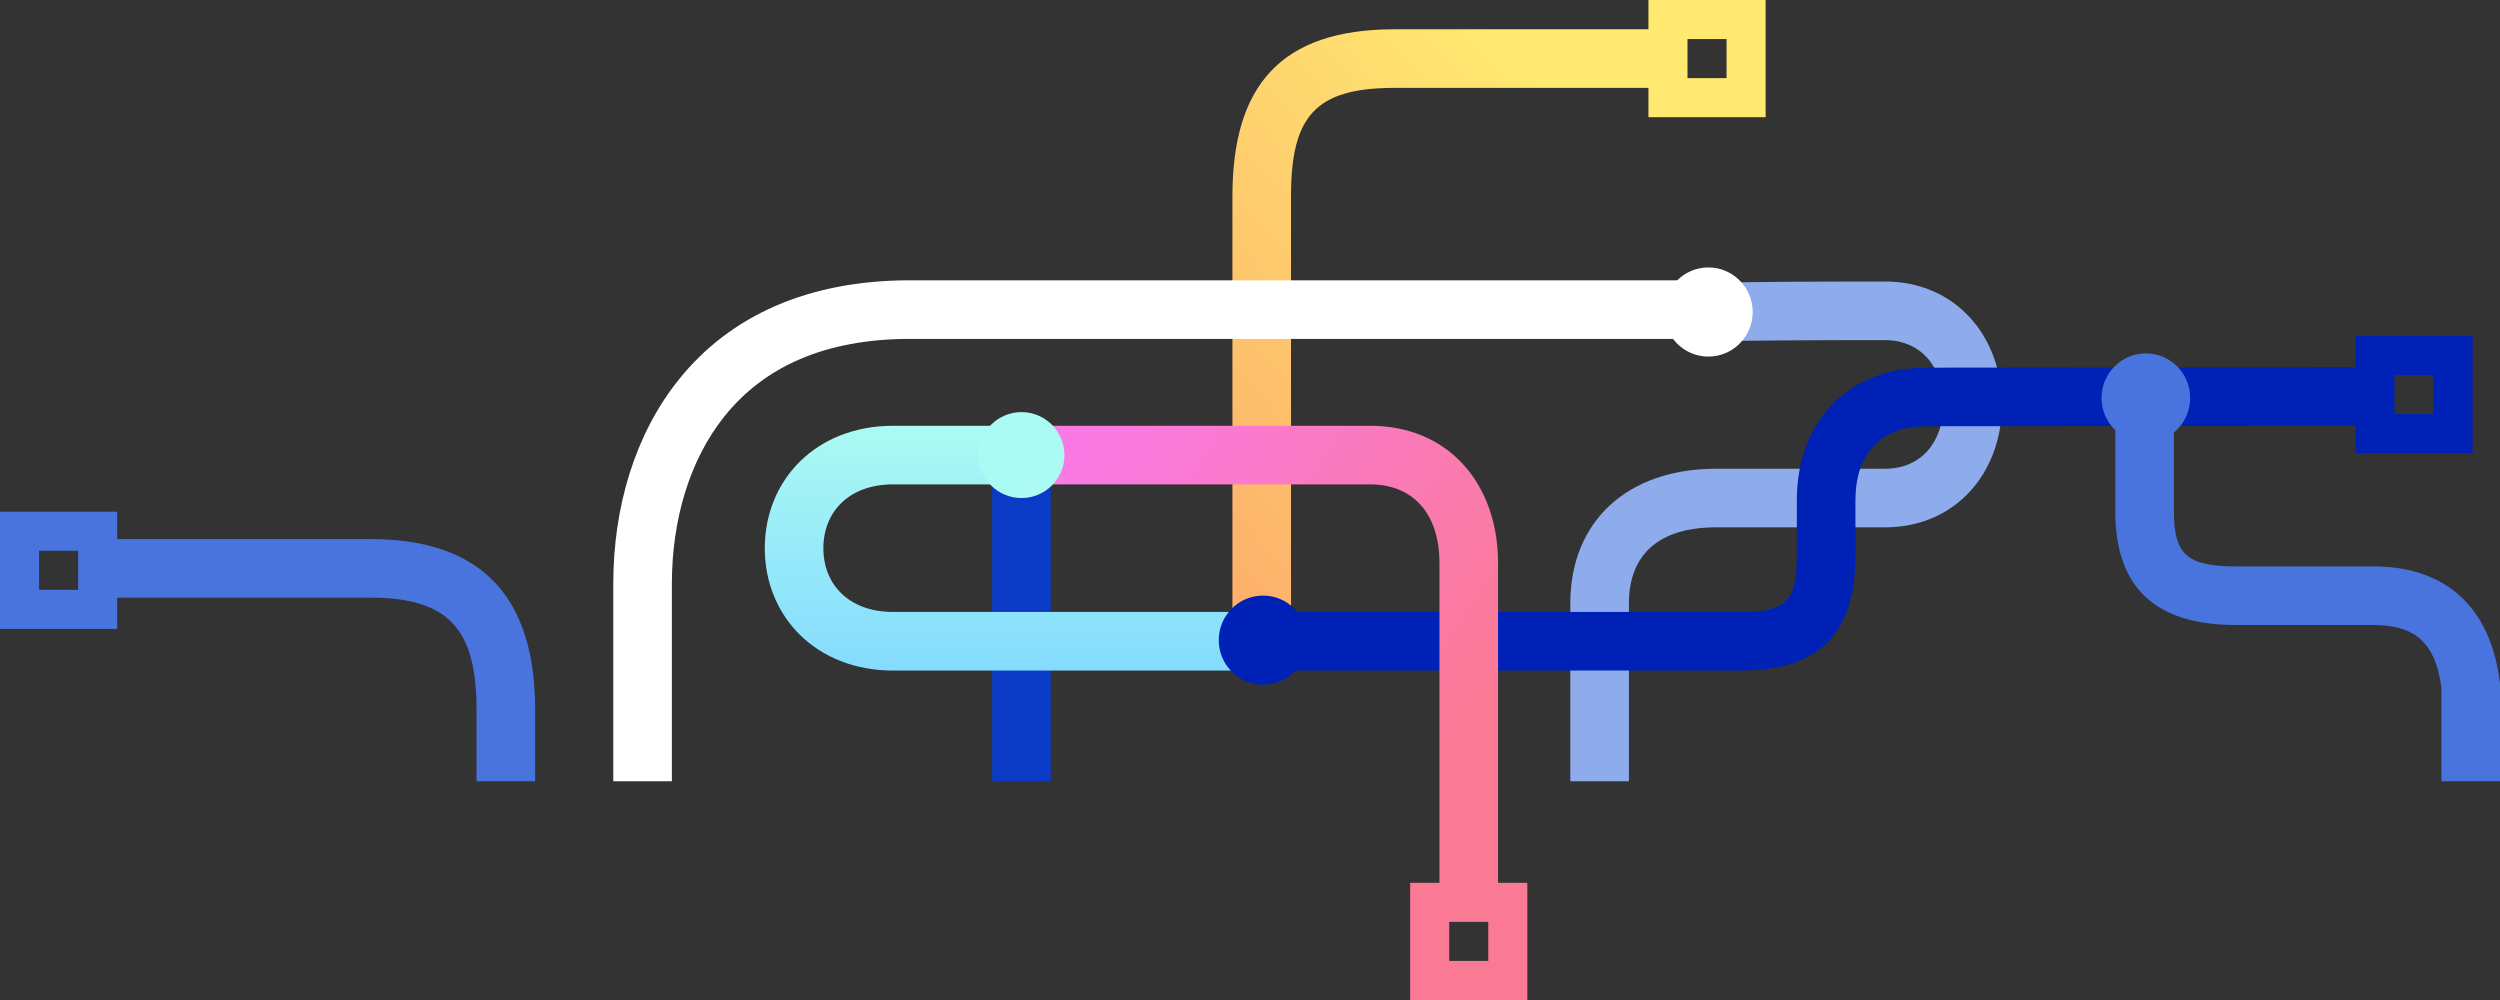 <?xml version="1.0" encoding="UTF-8"?>
<svg width="640px" height="256px" viewBox="0 0 640 256" version="1.1" xmlns="http://www.w3.org/2000/svg" xmlns:xlink="http://www.w3.org/1999/xlink">
    <rect x="0" y="0" width="640" height="256" fill="#333333" stroke="none"/>
    <!-- Generator: Sketch 48.1 (47250) - http://www.bohemiancoding.com/sketch -->
    <title>Artboard Copy 5</title>
    <desc>Created with Sketch.</desc>
    <defs>
        <linearGradient x1="97.337%" y1="63.85%" x2="11.956%" y2="-4.759%" id="linearGradient-1">
            <stop stop-color="#FFE970" offset="0%"></stop>
            <stop stop-color="#FDB16B" offset="100%"></stop>
        </linearGradient>
        <linearGradient x1="82.234%" y1="0%" x2="0%" y2="52.857%" id="linearGradient-2">
            <stop stop-color="#FA7AE4" offset="0%"></stop>
            <stop stop-color="#FA7A96" offset="100%"></stop>
        </linearGradient>
        <linearGradient x1="50%" y1="100%" x2="50%" y2="3.061617e-15%" id="linearGradient-3">
            <stop stop-color="#85DBFE" offset="0%"></stop>
            <stop stop-color="#ABFAF3" offset="100%"></stop>
        </linearGradient>
    </defs>
    <g id="Wednesday" stroke="none" stroke-width="1" fill="none" fill-rule="evenodd">
        <g id="Artboard-Copy-5">
            <g id="Group-10" transform="translate(157, 7)">
                <g id="Group-17">
                    <g id="Group" fill-rule="nonzero">
                        <path d="M137.161,36.839 L137.161,21.839 L247.351,21.839 C275.573,21.839 290.1,34.099 290.1,63.326 L290.1,132.1 L275.1,132.1 L275.1,63.326 C275.1,43.001 267.799,36.839 247.351,36.839 L137.161,36.839 Z" id="Path-7" fill="url(#linearGradient-1)" transform="translate(213.63, 76.969) rotate(-90) translate(-213.63, -76.969) "></path>
                        <polygon id="Path" fill="#0A3AC6" points="112 193 97 193 97 108 112 108"></polygon>
                        <path d="M468,93.094 L483,93.094 L483,118.052 L482.944,118.508 C480.608,137.534 469.183,148.094 450.617,148.094 L415.447,148.094 C402.834,148.094 399.517,151.168 399.517,162.191 L399.517,193 L384.517,193 L384.517,162.191 C384.517,142.618 394.794,133.094 415.447,133.094 L450.617,133.094 C461.325,133.094 466.495,128.44 468,117.117 L468,93.094 Z" id="Path" fill="#4974DD" transform="translate(433.758, 143.047) scale(1, -1) translate(-433.758, -143.047) "></path>
                        <path d="M282.489,80.373 L282.143,65.377 C291.102,65.17 305.553,65.067 325.525,65.067 C343.695,65.067 355.46,79.182 355.486,96.523 C355.511,113.884 343.759,128 325.525,128 L282.316,128 C267.559,128 260,135.07 260,147.457 L260,193 L245,193 L245,147.457 C245,126.553 259.49,113 282.316,113 L325.525,113 C334.802,113 340.5,106.156 340.486,96.545 C340.471,86.934 334.748,80.067 325.525,80.067 C305.66,80.067 291.305,80.17 282.489,80.373 Z" id="Path-7" fill="#8EACEB"></path>
                        <path d="M15,193 L0,193 L0,142.478 C0,122.81 5.546,104.213 16.711,90.251 C29.846,73.825 49.843,64.759 75.918,64.759 C241.936,64.759 262.11,64.759 278.92,64.759 L278.92,79.759 C262.11,79.759 241.936,79.759 75.918,79.759 C54.283,79.759 38.634,86.854 28.425,99.619 C19.563,110.702 15,126.003 15,142.478 L15,193 Z" id="Path-7" fill="#FFFFFF"></path>
                        <path d="M173.143,164.662 L173.143,149.662 L288.665,149.662 C300.528,149.662 302.992,146.663 302.992,135.154 L302.992,121.028 C302.992,101.429 315.567,87.12 336.069,87.12 C347.607,87.12 384.273,87.08 446.059,87 L446.078,102 C384.283,102.08 347.617,102.12 336.069,102.12 C324.313,102.12 317.992,109.313 317.992,121.028 L317.992,135.154 C317.992,154.368 309.534,164.662 288.665,164.662 L173.143,164.662 Z" id="Path-8" fill="#0021B5"></path>
                        <path d="M119.039,219.852 L104.039,219.852 L104.039,137.099 C104.039,117.214 116.405,102 136.822,102 L226.5,102 L226.5,117 L136.822,117 C125.454,117 119.039,124.893 119.039,137.099 L119.039,219.852 Z" id="Path-8" fill="url(#linearGradient-2)" transform="translate(165.27, 160.926) scale(-1, 1) translate(-165.27, -160.926) "></path>
                        <path d="M98.656,117 L98.656,102 L99.783,102 L99.783,117 L98.656,117 Z M71.633,117 C60.388,117 53.788,123.979 53.785,133.333 C53.782,142.687 60.376,149.662 71.633,149.662 L167.484,149.662 L167.484,164.662 L71.633,164.662 C51.897,164.662 38.78,150.787 38.785,133.329 C38.791,115.875 51.911,102 71.633,102 L99.783,102 C99.783,102 99.783,102.005 99.783,117 L71.633,117 Z" id="Path-10" fill="url(#linearGradient-3)"></path>
                    </g>
                    <g id="Group-6" transform="translate(93, 61.466)">
                        <ellipse id="Oval-5" fill="#FFFFFF" cx="187.342" cy="11.41" rx="11.342" ry="11.41"></ellipse>
                        <path d="" id="Path-9" stroke="#979797" stroke-width="0.6"></path>
                        <circle id="Oval-5" fill="#ABFAF3" cx="11.5" cy="48.034" r="11"></circle>
                        <ellipse id="Oval-5" fill="#0021B5" cx="73.342" cy="95.41" rx="11.342" ry="11.41"></ellipse>
                        <ellipse id="Oval-5" fill="#4974DD" cx="299.342" cy="33.41" rx="11.342" ry="11.41"></ellipse>
                    </g>
                </g>
            </g>
            <path d="M50.5,128.5 L50.5,113.5 L68.752,113.5 C97.006,113.5 112.5,126.513 112.5,155.727 L112.5,224.5 L97.5,224.5 L97.5,155.727 C97.5,135.433 89.245,128.5 68.752,128.5 L50.5,128.5 Z" id="Path-7" fill="#4974DD" fill-rule="nonzero" transform="translate(81.5, 169) scale(-1, 1) rotate(-90) translate(-81.5, -169) "></path>
            <path d="M0,131 L30,131 L30,161 L0,161 L0,131 Z M10,141 L10,151 L20,151 L20,141 L10,141 Z" id="Combined-Shape" fill="#4974DD"></path>
            <path d="M361,226 L391,226 L391,256 L361,256 L361,226 Z M371,236 L371,246 L381,246 L381,236 L371,236 Z" id="Combined-Shape" fill="#FA7A96"></path>
            <path d="M422,0 L452,0 L452,30 L422,30 L422,0 Z M432,10 L432,20 L442,20 L442,10 L432,10 Z" id="Combined-Shape" fill="#FFE970"></path>
            <path d="M603,86 L633,86 L633,116 L603,116 L603,86 Z M613,96 L613,106 L623,106 L623,96 L613,96 Z" id="Combined-Shape" fill="#0021B5"></path>
        </g>
    </g>
</svg>